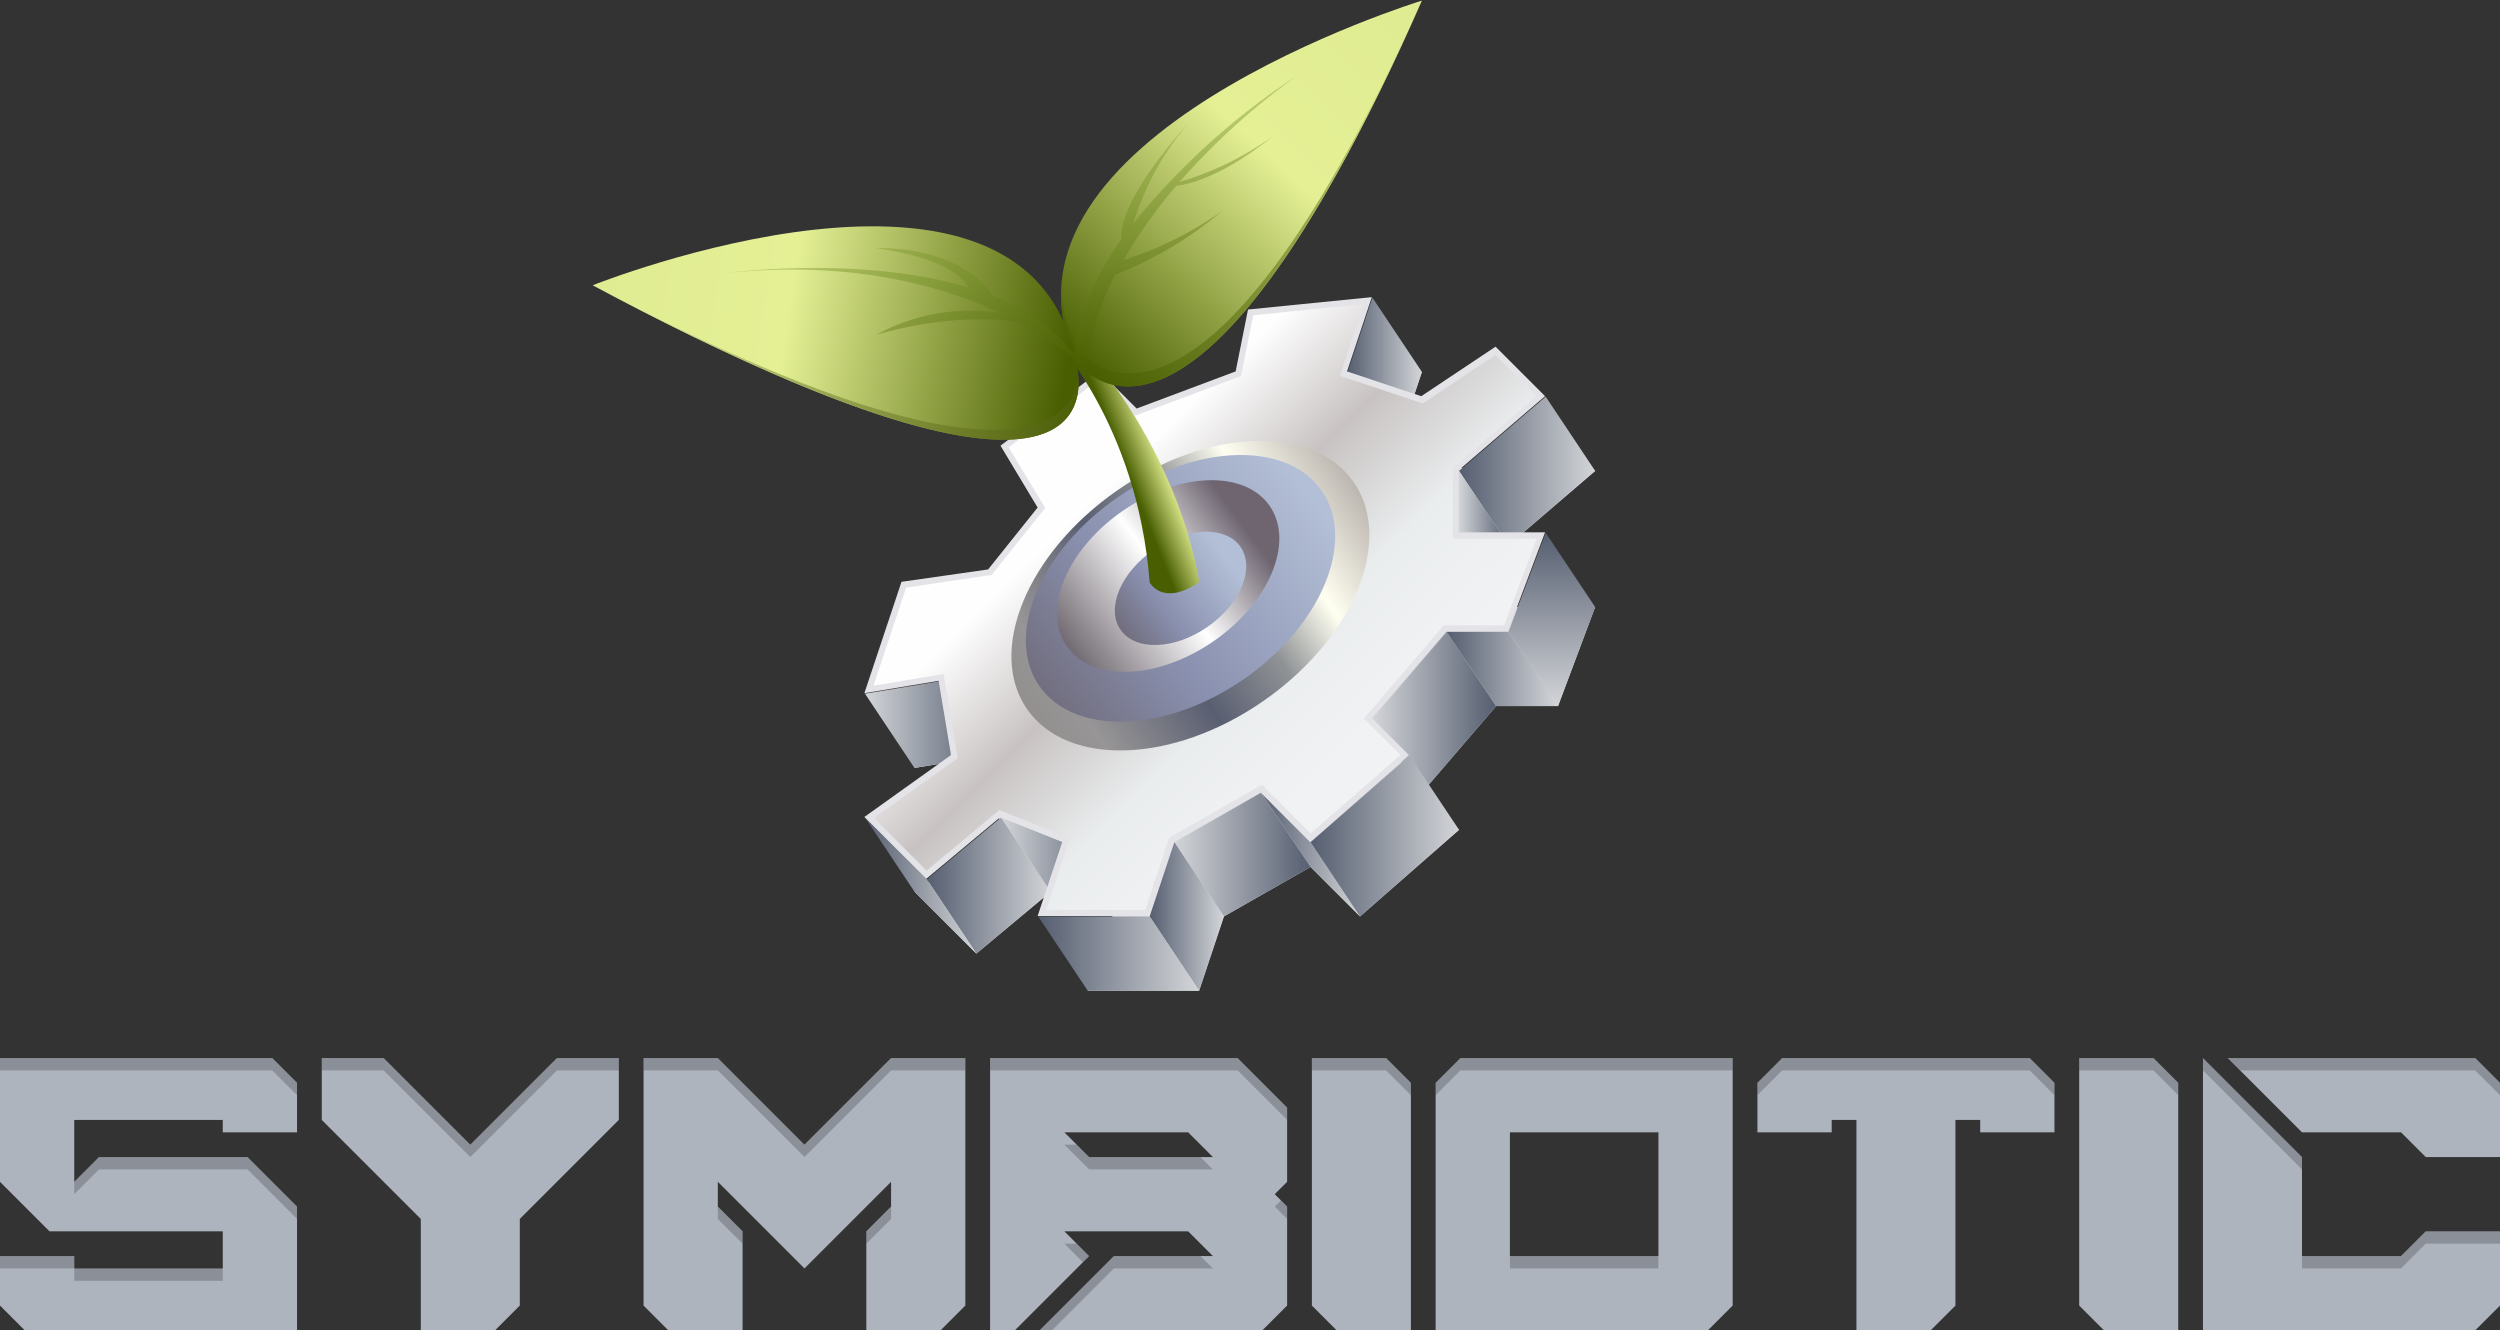 <svg xmlns="http://www.w3.org/2000/svg" xmlns:xlink="http://www.w3.org/1999/xlink" width="202" height="107.49" viewBox="0 0 202 107.49"><rect x="0" y="0" width="202" height="107.49" fill="#333333" stroke="none"/><defs><linearGradient id="linear-gradient" x1="73.89" y1="55.05" x2="128.89" y2="55.05" gradientUnits="userSpaceOnUse"><stop offset="0" stop-color="#e9eced"/><stop offset="1" stop-color="#d3d3d7"/></linearGradient><linearGradient id="linear-gradient-2" x1="101.89" y1="69.05" x2="109.89" y2="69.05" gradientUnits="userSpaceOnUse"><stop offset="0" stop-color="#555e70"/><stop offset="1" stop-color="#d3d5d8"/></linearGradient><linearGradient id="linear-gradient-3" x1="105.89" y1="69.05" x2="94.89" y2="69.05" xlink:href="#linear-gradient-2"/><linearGradient id="linear-gradient-4" x1="92.89" y1="74.05" x2="98.89" y2="74.05" xlink:href="#linear-gradient-2"/><linearGradient id="linear-gradient-5" x1="83.89" y1="77.05" x2="96.89" y2="77.05" xlink:href="#linear-gradient-2"/><linearGradient id="linear-gradient-6" x1="74.89" y1="71.55" x2="84.89" y2="71.55" xlink:href="#linear-gradient-2"/><linearGradient id="linear-gradient-7" x1="69.89" y1="71.55" x2="78.89" y2="71.55" xlink:href="#linear-gradient-2"/><linearGradient id="linear-gradient-8" x1="89.89" y1="70.05" x2="80.89" y2="70.05" xlink:href="#linear-gradient-2"/><linearGradient id="linear-gradient-9" x1="79.89" y1="58.55" x2="69.89" y2="58.55" xlink:href="#linear-gradient-2"/><linearGradient id="linear-gradient-10" x1="120.89" y1="57.55" x2="110.89" y2="57.55" xlink:href="#linear-gradient-2"/><linearGradient id="linear-gradient-11" x1="125.39" y1="43.05" x2="125.39" y2="57.05" xlink:href="#linear-gradient-2"/><linearGradient id="linear-gradient-12" x1="116.89" y1="54.05" x2="125.89" y2="54.05" xlink:href="#linear-gradient-2"/><linearGradient id="linear-gradient-13" x1="117.89" y1="38.05" x2="128.89" y2="38.05" xlink:href="#linear-gradient-2"/><linearGradient id="linear-gradient-14" x1="121.89" y1="43.55" x2="117.89" y2="43.55" xlink:href="#linear-gradient-2"/><linearGradient id="linear-gradient-15" x1="108.89" y1="30.05" x2="114.89" y2="30.05" xlink:href="#linear-gradient-2"/><linearGradient id="linear-gradient-16" x1="88.58" y1="40.1" x2="109.08" y2="60.93" gradientUnits="userSpaceOnUse"><stop offset="0" stop-color="#fefefe"/><stop offset="0.34" stop-color="#c8c3c2"/><stop offset="0.67" stop-color="#eaedee"/><stop offset="1" stop-color="#f1f2f3"/></linearGradient><linearGradient id="linear-gradient-17" x1="105.89" y1="67.55" x2="117.89" y2="67.55" xlink:href="#linear-gradient-2"/><linearGradient id="linear-gradient-18" x1="82.82" y1="57.78" x2="109.6" y2="39.56" gradientTransform="translate(44.56 -46.12) rotate(34.57)" gradientUnits="userSpaceOnUse"><stop offset="0" stop-color="#928f8e"/><stop offset="0.12" stop-color="#979596"/><stop offset="0.39" stop-color="#595e71"/><stop offset="0.6" stop-color="#8f9295"/><stop offset="0.78" stop-color="#fffff1"/><stop offset="1" stop-color="#bdb7b1"/></linearGradient><linearGradient id="linear-gradient-19" x1="84.58" y1="55.87" x2="105.58" y2="39.7" gradientTransform="translate(43.81 -45.73) rotate(34.57)" gradientUnits="userSpaceOnUse"><stop offset="0" stop-color="#726f80"/><stop offset="0.38" stop-color="#8a91b0"/><stop offset="1" stop-color="#b3bfd6"/></linearGradient><linearGradient id="linear-gradient-20" x1="86.56" y1="52.34" x2="102.34" y2="40.67" gradientTransform="translate(43.07 -45.33) rotate(34.57)" gradientUnits="userSpaceOnUse"><stop offset="0" stop-color="#746d75"/><stop offset="0.48" stop-color="#fff"/><stop offset="0.87" stop-color="#6e6571"/></linearGradient><linearGradient id="linear-gradient-21" x1="90.8" y1="50.92" x2="98.96" y2="44.92" xlink:href="#linear-gradient-19"/><linearGradient id="linear-gradient-22" x1="90.59" y1="36.92" x2="95.59" y2="34.92" gradientUnits="userSpaceOnUse"><stop offset="0" stop-color="#485e00"/><stop offset="0.59" stop-color="#e5f095"/><stop offset="1" stop-color="#e0ec92"/></linearGradient><linearGradient id="linear-gradient-23" x1="86.65" y1="28.97" x2="112.99" y2="0.63" xlink:href="#linear-gradient-22"/><linearGradient id="linear-gradient-24" x1="86.42" y1="28.49" x2="47.98" y2="22.49" xlink:href="#linear-gradient-22"/><linearGradient id="linear-gradient-25" x1="87.66" y1="29.82" x2="115.88" y2="1.59" gradientUnits="userSpaceOnUse"><stop offset="0" stop-color="#485e00"/><stop offset="1" stop-color="#dfec90"/></linearGradient><linearGradient id="linear-gradient-26" x1="86.63" y1="33.25" x2="47.97" y2="26.58" gradientUnits="userSpaceOnUse"><stop offset="0" stop-color="#4e5f09"/><stop offset="1" stop-color="#e1ed98"/></linearGradient><linearGradient id="linear-gradient-27" x1="87.54" y1="30.54" x2="79.2" y2="6.21" gradientUnits="userSpaceOnUse"><stop offset="0" stop-color="#485e00"/><stop offset="1" stop-color="#aecb5c"/></linearGradient></defs><g id="Layer_2" data-name="Layer 2"><g id="logos"><polygon points="128.89 49.05 125.89 57.05 120.89 57.05 114.89 64.05 117.89 67.05 109.89 74.05 105.89 70.05 98.89 74.05 96.89 80.05 87.89 80.05 89.89 74.05 84.89 72.05 78.89 77.05 73.89 72.05 80.89 67.05 79.89 61.05 73.89 62.05 76.89 53.05 83.89 52.05 87.89 47.05 84.89 42.05 92.89 36.05 95.89 39.05 103.89 36.05 104.89 31.05 114.89 30.05 112.89 36.05 118.89 38.05 124.89 34.05 128.89 38.05 121.89 44.05 121.89 49.05 128.89 49.05" fill="url(#linear-gradient)"/><polygon points="101.89 64.05 105.89 70.05 109.89 74.05 105.89 68.05 101.89 64.05" fill="url(#linear-gradient-2)"/><polygon points="98.89 74.05 105.89 70.05 101.89 64.05 94.89 68.05 98.89 74.05" fill="url(#linear-gradient-3)"/><polygon points="96.89 80.05 92.89 74.05 94.89 68.05 98.89 74.05 96.89 80.05" fill="url(#linear-gradient-4)"/><polygon points="87.89 80.05 83.89 74.05 92.89 74.05 96.89 80.05 87.89 80.05" fill="url(#linear-gradient-5)"/><polygon points="78.89 77.05 74.89 71.05 80.89 66.05 84.89 72.05 78.89 77.05" fill="url(#linear-gradient-6)"/><polygon points="69.89 66.05 73.89 72.05 78.89 77.05 74.89 71.05 69.89 66.05" fill="url(#linear-gradient-7)"/><polygon points="80.89 66.05 84.89 72.05 89.89 74.05 85.89 68.05 80.89 66.05" fill="url(#linear-gradient-8)"/><polygon points="69.89 56.05 73.89 62.05 79.89 61.05 75.89 55.05 69.89 56.05" fill="url(#linear-gradient-9)"/><polygon points="120.89 57.05 116.89 51.05 110.89 58.05 114.89 64.05 120.89 57.05" fill="url(#linear-gradient-10)"/><polygon points="128.89 49.05 124.89 43.05 121.89 51.05 125.89 57.05 128.89 49.05" fill="url(#linear-gradient-11)"/><polygon points="125.89 57.05 121.89 51.05 116.89 51.05 120.89 57.05 125.89 57.05" fill="url(#linear-gradient-12)"/><polygon points="124.89 32.05 128.89 38.05 121.89 44.05 117.89 38.05 124.89 32.05" fill="url(#linear-gradient-13)"/><polygon points="117.89 43.05 121.89 49.05 121.89 44.05 117.89 38.05 117.89 43.05" fill="url(#linear-gradient-14)"/><polygon points="110.89 24.05 114.89 30.05 112.89 36.05 108.89 30.05 110.89 24.05" fill="url(#linear-gradient-15)"/><polygon points="84.23 73.8 86.2 67.9 80.84 65.76 74.9 70.71 70.27 66.08 77.16 61.16 76.09 54.76 70.26 55.73 73.08 47.27 80.02 46.28 84.19 41.07 81.22 36.11 88.86 30.38 91.83 33.34 100.11 30.23 101.1 25.28 110.53 24.34 108.57 30.21 114.93 32.33 120.86 28.37 124.52 32.03 117.64 37.93 117.64 43.3 124.53 43.3 121.72 50.8 116.77 50.8 110.55 58.06 113.52 61.04 105.9 67.71 101.93 63.74 94.68 67.88 92.71 73.8 84.23 73.8" fill="url(#linear-gradient-16)"/><path d="M110.17,24.62l-1.76,5.27-.15.47.47.16,6,2,.23.08.21-.14,5.65-3.77L124.15,32l-6.59,5.65-.17.15v5.73h6.78l-2.63,7h-4.88l-.15.17-6,7-.3.35.33.33L113.16,61l-7.25,6.34-3.67-3.66-.27-.27-.33.18-7,4-.17.1-.06.18-1.88,5.66h-8l1.78-5.34.15-.45-.44-.18-5-2-.27-.11-.23.19-5.65,4.71-4.26-4.26,6.52-4.65.25-.19-.05-.3-1-6-.08-.5-.49.09-5.18.86,2.64-7.92,6.69-1,.2,0,.12-.16,4-5,.22-.27-.18-.3-2.77-4.61,7.29-5.47,2.7,2.69.22.23.3-.11,8-3,.26-.1.06-.27.93-4.64,8.86-.89m.72-.57-10,1-1,5-8,3-3-3-8,6,3,5-4,5-7,1-3,9,6-1,1,6-7,5,5,5,6-5,5,2-2,6h9l2-6,7-4,4,4,8-7-3-3,6-7h5l3-8h-7v-5l7-6-4-4-6,4-6-2,2-6Z" fill="#e4e3e7"/><polygon points="117.89 67.05 113.89 61.05 105.89 68.05 109.89 74.05 117.89 67.05" fill="url(#linear-gradient-17)"/><ellipse cx="96.39" cy="48.55" rx="16.09" ry="10.37" transform="matrix(0.82, -0.57, 0.57, 0.82, -10.53, 63.26)" fill="url(#linear-gradient-18)"/><ellipse cx="95.39" cy="47.55" rx="13.87" ry="8.94" transform="translate(-10.14 62.51) rotate(-34.57)" fill="url(#linear-gradient-19)"/><ellipse cx="94.39" cy="46.55" rx="9.97" ry="6.42" transform="translate(-9.75 61.77) rotate(-34.57)" fill="url(#linear-gradient-20)"/><ellipse cx="95.39" cy="47.55" rx="5.89" ry="3.8" transform="translate(-10.14 62.51) rotate(-34.57)" fill="url(#linear-gradient-21)"/><path d="M96.89,47.05s-1.32-11-11.16-21l-.84,1s7,7,8,20C92.89,47.05,93.89,49.05,96.89,47.05Z" fill="url(#linear-gradient-22)"/><path d="M114.89.05s-36,11-28,29C86.89,29.05,95.89,43.05,114.89.05Z" fill="url(#linear-gradient-23)"/><path d="M47.89,23.05s35-14,39,6C86.89,29.05,92.89,47.05,47.89,23.05Z" fill="url(#linear-gradient-24)"/><path d="M86.89,28.05a12.88,12.88,0,0,1-1.15-4.71,12.5,12.5,0,0,0,1.15,5.71s9,14,28-29h0C96.25,41.61,86.89,28.05,86.89,28.05Z" fill="url(#linear-gradient-25)"/><path d="M47.89,23.05h0c37.17,19.82,39.54,11,39.24,7.32C86.8,34.27,81,40.51,47.89,23.05Z" fill="url(#linear-gradient-26)"/><path d="M104.79,6.12l.1-.07Zm0,0A57.23,57.23,0,0,0,91.57,18.06h0a22.35,22.35,0,0,1,4.54-8.19c-1.71,1.88-5.7,6.58-5.49,9.49l0-.06c-3.36,4.81-3.76,8.22-3.79,9.35h0a15,15,0,0,0-6.65-4.74l0,0c-2.61-4.15-9.38-3.86-9.38-3.86,5.94.85,7.2,2.65,7.44,3.18-8.68-2.63-19.44-1.18-19.44-1.18,10-1,17.21,1,22,3.23a15.88,15.88,0,0,0-10,1.77c7-2,11.52-1,11.56-1a24.38,24.38,0,0,1,5,3.53l.43.43a21.22,21.22,0,0,1,2.31-7.81,30.67,30.67,0,0,0,8.69-5.19,28.15,28.15,0,0,1-8,4,38.07,38.07,0,0,1,4.26-6c.74-.07,3.54-.58,7.79-4a25.17,25.17,0,0,1-7.55,3.7A57.07,57.07,0,0,1,104.79,6.12ZM96.26,9.71q.3-.33.63-.66S96.65,9.29,96.26,9.71Z" opacity="0.5" fill="url(#linear-gradient-27)"/><path d="M2,107.49l-2-2v-4H6v1H18v-3H4l-4-4v-10H22l2,2v4H18v-1H6v5l2-2H20l4,4v10Z" fill="#aeb4be"/><path d="M34,107.49v-9l-8-8v-5h5l7,7,7-7h5v5l-8,8v7l-2,2Z" fill="#aeb4be"/><path d="M54,107.49l-2-2v-20h6l7,7,7-7h6v20l-2,2H70v-8l2-2v-2l-7,7-7-7v2l2,2v8Z" fill="#aeb4be"/><path d="M80,107.49v-22h20l4,4v6l-1,1,1,1v8l-2,2H84l6-6h8l-2-2H86l2,2-6,6Zm18-14-2-2H86l2,2Z" fill="#aeb4be"/><path d="M108,107.49l-2-2v-20h6l2,2v20Z" fill="#aeb4be"/><path d="M116,107.49v-20l2-2h22v20l-2,2Zm18-6v-10H122v10Z" fill="#aeb4be"/><path d="M150,107.49v-17h-2v1h-6v-4l2-2h20l2,2v4h-6v-1h-2v15l-2,2Z" fill="#aeb4be"/><path d="M170,107.49l-2-2v-20h6l2,2v20Z" fill="#aeb4be"/><path d="M178,107.49v-22l8,8v8h8l2-2h6v6l-2,2Zm18-14-2-2h-8l-6-6h20l2,2v6Z" fill="#aeb4be"/><g opacity="0.2"><rect y="101.49" width="6" height="1"/><polygon points="8 93.49 6 95.49 6 96.49 8 94.49 20 94.49 24 98.49 24 97.49 20 93.49 8 93.49"/><rect x="6" y="102.49" width="12" height="1"/><polygon points="58 98.49 60 100.49 60 99.49 58 97.49 58 98.49"/><polygon points="0 85.49 0 86.49 22 86.49 24 88.49 24 87.49 22 85.49 0 85.49"/><polygon points="88 94.49 98 94.49 97 93.49 88 93.49 87 92.49 86 92.49 88 94.49"/><rect x="122" y="101.49" width="12" height="1"/><polygon points="186 93.49 178 85.49 178 86.49 186 94.49 186 93.49"/><polygon points="87 100.49 86 100.49 87.5 101.99 88 101.49 87 100.49"/><polygon points="98 102.49 97 101.49 90 101.49 84 107.49 85 107.49 90 102.49 98 102.49"/><polygon points="38 92.49 31 85.49 26 85.49 26 86.49 31 86.49 38 93.49 45 86.49 50 86.49 50 85.49 45 85.49 38 92.49"/><polygon points="116 87.49 116 88.49 118 86.49 140 86.49 140 85.49 118 85.49 116 87.49"/><polygon points="144 85.49 142 87.49 142 88.49 144 86.49 164 86.49 166 88.49 166 87.49 164 85.49 144 85.49"/><polygon points="168 85.49 168 86.49 174 86.49 176 88.49 176 87.49 174 85.49 168 85.49"/><polygon points="194 101.49 186 101.49 186 102.49 194 102.49 196 100.49 202 100.49 202 99.49 196 99.49 194 101.49"/><polygon points="200 85.49 180 85.49 181 86.49 200 86.49 202 88.49 202 87.49 200 85.49"/><polygon points="106 85.49 106 86.49 112 86.49 114 88.49 114 87.49 112 85.49 106 85.49"/><polygon points="65 92.49 58 85.49 52 85.49 52 86.49 58 86.49 65 93.49 72 86.49 78 86.49 78 85.49 72 85.49 65 92.49"/><polygon points="103 97.49 104 98.49 104 97.49 103.5 96.99 103 97.49"/><polygon points="72 98.49 72 97.49 70 99.49 70 100.49 72 98.49"/><polygon points="80 85.49 80 86.49 100 86.49 104 90.49 104 89.49 100 85.49 80 85.49"/></g></g></g></svg>